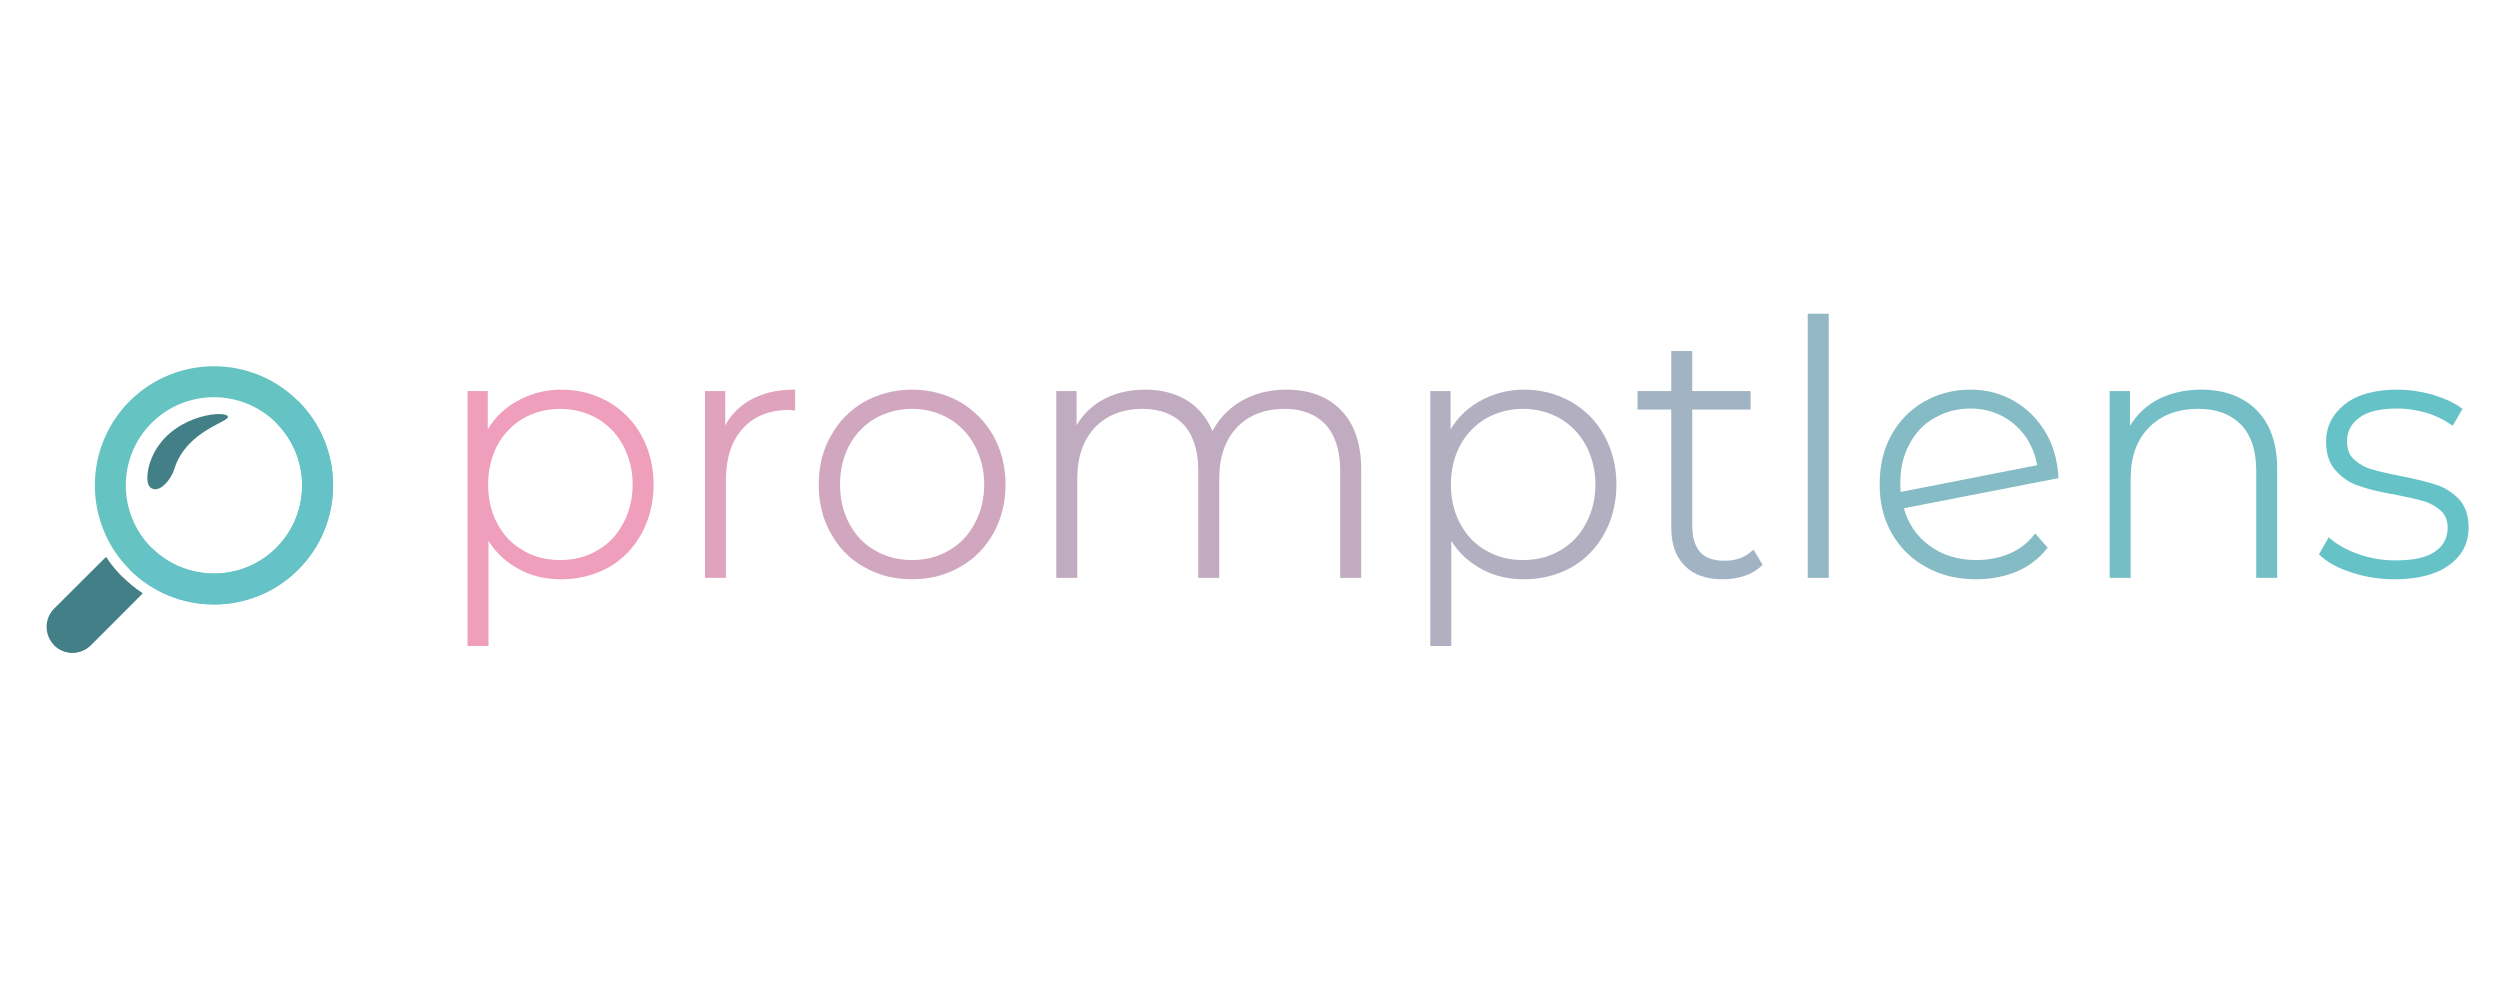 <svg xmlns="http://www.w3.org/2000/svg" xmlns:xlink="http://www.w3.org/1999/xlink" width="500"
  zoomAndPan="magnify" viewBox="0 0 375 150" height="200" preserveAspectRatio="xMidYMid meet"
  version="1.0">
  <defs>
    <clipPath id="edb47362bb">
      <path d="M 6.617 83 L 22 83 L 22 98 L 6.617 98 Z M 6.617 83 " clip-rule="nonzero" />
    </clipPath>
  </defs>
  <path stroke-linecap="butt" transform="matrix(0.732, 0, 0, 0.732, -156.459, 86.424)"
    fill-opacity="1" fill="#ef9fbc" fill-rule="nonzero" stroke-linejoin="miter"
    d="M 338.259 -35.422 C 335.305 -37.064 332.137 -37.88 328.755 -37.87 C 325.369 -37.87 322.345 -37.006 319.609 -35.422 C 316.873 -33.838 314.787 -31.608 313.347 -28.728 L 313.347 -37.582 L 309.891 -37.582 L 309.891 13.966 L 313.491 13.966 L 313.491 -8.568 C 314.931 -5.757 317.017 -3.603 319.753 -2.019 C 322.419 -0.435 325.443 0.285 328.755 0.285 C 332.211 0.285 335.379 -0.504 338.259 -2.088 C 341.065 -3.672 343.299 -5.976 344.883 -8.856 C 346.467 -11.736 347.331 -15.048 347.331 -18.792 C 347.331 -22.462 346.467 -25.774 344.883 -28.654 C 343.299 -31.534 341.065 -33.768 338.259 -35.422 Z M 336.313 -4.968 C 334.009 -3.603 331.417 -2.952 328.537 -2.952 C 325.657 -2.952 323.065 -3.603 320.761 -4.968 C 318.457 -6.264 316.659 -8.136 315.363 -10.584 C 314.067 -12.957 313.417 -15.693 313.417 -18.792 C 313.417 -21.816 314.067 -24.552 315.363 -27 C 316.659 -29.374 318.457 -31.246 320.761 -32.616 C 323.065 -33.912 325.657 -34.632 328.537 -34.632 C 331.417 -34.632 334.009 -33.912 336.313 -32.616 C 338.617 -31.246 340.419 -29.374 341.715 -27 C 343.011 -24.552 343.731 -21.816 343.731 -18.792 C 343.731 -15.693 343.011 -12.957 341.715 -10.584 C 340.419 -8.136 338.617 -6.264 336.313 -4.968 Z M 336.313 -4.968 "
    stroke="#ef9fbc" stroke-width="0.7" stroke-opacity="1" stroke-miterlimit="2" />
  <path stroke-linecap="butt" transform="matrix(0.732, 0, 0, 0.732, -156.459, 86.424)"
    fill-opacity="1" fill="#e0a3bd" fill-rule="nonzero" stroke-linejoin="miter"
    d="M 367.401 -35.64 C 364.953 -34.2 363.155 -32.11 362.003 -29.374 L 362.003 -37.582 L 358.547 -37.582 L 358.547 -0.003 L 362.147 -0.003 L 362.147 -19.582 C 362.147 -24.19 363.299 -27.864 365.673 -30.456 C 367.977 -33.048 371.289 -34.414 375.465 -34.414 L 376.329 -34.344 L 376.329 -37.87 C 372.803 -37.87 369.849 -37.08 367.401 -35.64 Z M 367.401 -35.64 "
    stroke="#e0a3bd" stroke-width="0.7" stroke-opacity="1" stroke-miterlimit="2" />
  <path stroke-linecap="butt" transform="matrix(0.732, 0, 0, 0.732, -156.459, 86.424)"
    fill-opacity="1" fill="#d0a7bf" fill-rule="nonzero" stroke-linejoin="miter"
    d="M 391.006 -2.163 C 393.886 -0.504 397.054 0.285 400.654 0.285 C 404.185 0.285 407.353 -0.504 410.233 -2.163 C 413.113 -3.741 415.342 -6.045 417.001 -8.925 C 418.585 -11.805 419.449 -15.117 419.449 -18.792 C 419.449 -22.392 418.585 -25.704 417.001 -28.584 C 415.342 -31.464 413.113 -33.768 410.233 -35.422 C 407.353 -37.006 404.185 -37.87 400.654 -37.87 C 397.054 -37.87 393.886 -37.006 391.006 -35.422 C 388.126 -33.768 385.897 -31.464 384.313 -28.584 C 382.654 -25.704 381.865 -22.392 381.865 -18.792 C 381.865 -15.117 382.654 -11.805 384.313 -8.925 C 385.897 -6.045 388.126 -3.747 391.006 -2.163 Z M 408.361 -4.968 C 406.057 -3.603 403.534 -2.952 400.654 -2.952 C 397.774 -2.952 395.182 -3.603 392.878 -4.968 C 390.574 -6.264 388.777 -8.136 387.481 -10.584 C 386.185 -12.957 385.534 -15.693 385.534 -18.792 C 385.534 -21.816 386.185 -24.552 387.481 -27 C 388.777 -29.374 390.574 -31.246 392.878 -32.616 C 395.182 -33.912 397.774 -34.632 400.654 -34.632 C 403.534 -34.632 406.057 -33.912 408.361 -32.616 C 410.665 -31.246 412.462 -29.374 413.758 -27 C 415.054 -24.552 415.774 -21.816 415.774 -18.792 C 415.774 -15.693 415.054 -12.957 413.758 -10.584 C 412.462 -8.136 410.665 -6.264 408.361 -4.968 Z M 408.361 -4.968 "
    stroke="#d0a7bf" stroke-width="0.7" stroke-opacity="1" stroke-miterlimit="2" />
  <path stroke-linecap="butt" transform="matrix(0.732, 0, 0, 0.732, -156.459, 86.424)"
    fill-opacity="1" fill="#c1abc0" fill-rule="nonzero" stroke-linejoin="miter"
    d="M 488.291 -33.768 C 485.625 -36.504 481.955 -37.87 477.347 -37.87 C 473.747 -37.87 470.649 -37.006 467.987 -35.422 C 465.321 -33.768 463.379 -31.534 462.153 -28.798 C 461.145 -31.752 459.417 -33.982 457.043 -35.566 C 454.665 -37.08 451.785 -37.87 448.403 -37.87 C 444.947 -37.87 441.993 -37.08 439.545 -35.64 C 437.097 -34.2 435.225 -32.11 434.003 -29.518 L 434.003 -37.582 L 430.547 -37.582 L 430.547 -0.003 L 434.147 -0.003 L 434.147 -20.014 C 434.147 -24.478 435.369 -28.008 437.817 -30.67 C 440.265 -33.262 443.651 -34.632 447.897 -34.632 C 451.571 -34.632 454.451 -33.48 456.537 -31.32 C 458.553 -29.086 459.635 -25.848 459.635 -21.672 L 459.635 -0.003 L 463.235 -0.003 L 463.235 -20.014 C 463.235 -24.478 464.457 -28.008 466.905 -30.67 C 469.353 -33.262 472.739 -34.632 476.985 -34.632 C 480.659 -34.632 483.539 -33.48 485.625 -31.32 C 487.641 -29.086 488.723 -25.848 488.723 -21.672 L 488.723 -0.003 L 492.323 -0.003 L 492.323 -21.96 C 492.323 -27.07 490.953 -31.032 488.291 -33.768 Z M 488.291 -33.768 "
    stroke="#c1abc0" stroke-width="0.7" stroke-opacity="1" stroke-miterlimit="2" />
  <path stroke-linecap="butt" transform="matrix(0.732, 0, 0, 0.732, -156.459, 86.424)"
    fill-opacity="1" fill="#b2afc1" fill-rule="nonzero" stroke-linejoin="miter"
    d="M 535.555 -35.422 C 532.601 -37.064 529.433 -37.88 526.051 -37.87 C 522.665 -37.87 519.641 -37.006 516.905 -35.422 C 514.169 -33.838 512.083 -31.608 510.643 -28.728 L 510.643 -37.582 L 507.187 -37.582 L 507.187 13.966 L 510.787 13.966 L 510.787 -8.568 C 512.227 -5.757 514.313 -3.603 517.049 -2.019 C 519.715 -0.435 522.739 0.285 526.051 0.285 C 529.507 0.285 532.675 -0.504 535.555 -2.088 C 538.361 -3.672 540.595 -5.976 542.179 -8.856 C 543.763 -11.736 544.627 -15.048 544.627 -18.792 C 544.627 -22.462 543.763 -25.774 542.179 -28.654 C 540.595 -31.534 538.361 -33.768 535.555 -35.422 Z M 533.609 -4.968 C 531.305 -3.603 528.713 -2.952 525.833 -2.952 C 522.953 -2.952 520.361 -3.603 518.057 -4.968 C 515.753 -6.264 513.955 -8.136 512.659 -10.584 C 511.363 -12.957 510.713 -15.693 510.713 -18.792 C 510.713 -21.816 511.363 -24.552 512.659 -27 C 513.955 -29.374 515.753 -31.246 518.057 -32.616 C 520.361 -33.912 522.953 -34.632 525.833 -34.632 C 528.713 -34.632 531.305 -33.912 533.609 -32.616 C 535.913 -31.246 537.715 -29.374 539.011 -27 C 540.307 -24.552 541.027 -21.816 541.027 -18.792 C 541.027 -15.693 540.307 -12.957 539.011 -10.584 C 537.715 -8.136 535.913 -6.264 533.609 -4.968 Z M 533.609 -4.968 "
    stroke="#b2afc1" stroke-width="0.7" stroke-opacity="1" stroke-miterlimit="2" />
  <path stroke-linecap="butt" transform="matrix(0.732, 0, 0, 0.732, -156.459, 86.424)"
    fill-opacity="1" fill="#a2b3c3" fill-rule="nonzero" stroke-linejoin="miter"
    d="M 574.489 -2.376 L 572.979 -4.893 C 571.395 -3.459 569.449 -2.808 567.145 -2.808 C 564.841 -2.808 563.043 -3.384 561.891 -4.68 C 560.739 -5.976 560.163 -7.848 560.163 -10.296 L 560.163 -34.488 L 572.115 -34.488 L 572.115 -37.582 L 560.163 -37.582 L 560.163 -45.79 L 556.563 -45.79 L 556.563 -37.582 L 549.651 -37.582 L 549.651 -34.488 L 556.563 -34.488 L 556.563 -9.933 C 556.563 -6.696 557.427 -4.173 559.225 -2.376 C 560.953 -0.579 563.475 0.285 566.787 0.285 C 568.227 0.285 569.667 0.072 571.033 -0.36 C 572.339 -0.771 573.491 -1.443 574.489 -2.376 Z M 574.489 -2.376 "
    stroke="#a2b3c3" stroke-width="0.7" stroke-opacity="1" stroke-miterlimit="2" />
  <path stroke-linecap="butt" transform="matrix(0.732, 0, 0, 0.732, -156.459, 86.424)"
    fill-opacity="1" fill="#93b7c4" fill-rule="nonzero" stroke-linejoin="miter"
    d="M 584.531 -53.422 L 584.531 -0.003 L 588.131 -0.003 L 588.131 -53.422 Z M 584.531 -53.422 "
    stroke="#93b7c4" stroke-width="0.7" stroke-opacity="1" stroke-miterlimit="2" />
  <path stroke-linecap="butt" transform="matrix(0.732, 0, 0, 0.732, -156.459, 86.424)"
    fill-opacity="1" fill="#84bbc5" fill-rule="nonzero" stroke-linejoin="miter"
    d="M 625.55 -4.248 C 623.459 -3.384 621.155 -2.952 618.782 -2.952 C 614.894 -2.952 611.651 -3.96 608.915 -5.976 C 606.179 -7.992 604.307 -10.728 603.443 -14.184 L 635.198 -20.376 C 634.979 -23.688 634.19 -26.638 632.606 -29.304 C 631.022 -31.966 628.931 -34.056 626.339 -35.566 C 623.753 -37.08 620.798 -37.87 617.555 -37.87 C 614.03 -37.87 610.862 -37.006 608.126 -35.422 C 605.321 -33.768 603.155 -31.534 601.571 -28.654 C 599.993 -25.774 599.267 -22.462 599.267 -18.792 C 599.267 -15.048 600.062 -11.805 601.715 -8.925 C 603.374 -6.045 605.678 -3.747 608.627 -2.163 C 611.582 -0.504 614.894 0.285 618.707 0.285 C 621.587 0.285 624.254 -0.216 626.777 -1.224 C 629.15 -2.232 631.235 -3.747 632.894 -5.832 L 630.803 -8.205 C 629.363 -6.408 627.635 -5.112 625.55 -4.248 Z M 609.923 -32.686 C 612.158 -33.982 614.675 -34.702 617.555 -34.702 C 620.003 -34.702 622.307 -34.126 624.323 -33.048 C 626.339 -31.966 627.923 -30.456 629.219 -28.654 C 630.457 -26.76 631.246 -24.696 631.598 -22.462 L 602.942 -16.845 C 602.798 -17.784 602.798 -18.504 602.798 -19.08 C 602.798 -22.03 603.374 -24.766 604.67 -27.144 C 605.891 -29.518 607.619 -31.39 609.923 -32.686 Z M 609.923 -32.686 "
    stroke="#84bbc5" stroke-width="0.7" stroke-opacity="1" stroke-miterlimit="2" />
  <path stroke-linecap="butt" transform="matrix(0.732, 0, 0, 0.732, -156.459, 86.424)"
    fill-opacity="1" fill="#74bfc7" fill-rule="nonzero" stroke-linejoin="miter"
    d="M 675.923 -33.768 C 673.187 -36.504 669.443 -37.87 664.766 -37.87 C 661.235 -37.87 658.211 -37.08 655.619 -35.64 C 653.027 -34.126 651.155 -32.04 649.859 -29.448 L 649.859 -37.582 L 646.403 -37.582 L 646.403 -0.003 L 650.003 -0.003 L 650.003 -20.014 C 650.003 -24.478 651.23 -28.008 653.822 -30.67 C 656.339 -33.262 659.795 -34.632 664.259 -34.632 C 668.078 -34.632 671.027 -33.48 673.187 -31.32 C 675.347 -29.086 676.43 -25.848 676.43 -21.672 L 676.43 -0.003 L 680.03 -0.003 L 680.03 -21.96 C 680.03 -27.07 678.659 -31.032 675.923 -33.768 Z M 675.923 -33.768 "
    stroke="#74bfc7" stroke-width="0.7" stroke-opacity="1" stroke-miterlimit="2" />
  <path stroke-linecap="butt" transform="matrix(0.732, 0, 0, 0.732, -156.459, 86.424)"
    fill-opacity="1" fill="#65c3c8" fill-rule="nonzero" stroke-linejoin="miter"
    d="M 695.785 -1.08 C 698.521 -0.147 701.401 0.285 704.425 0.285 C 709.107 0.285 712.777 -0.648 715.369 -2.52 C 717.961 -4.392 719.257 -6.84 719.257 -10.008 C 719.257 -12.312 718.611 -14.184 717.385 -15.549 C 716.089 -16.845 714.579 -17.853 712.777 -18.429 C 710.979 -19.005 708.601 -19.582 705.721 -20.158 C 703.059 -20.664 700.969 -21.166 699.529 -21.598 C 698.142 -22.008 696.915 -22.707 695.859 -23.688 C 694.851 -24.622 694.345 -25.918 694.345 -27.646 C 694.345 -29.736 695.209 -31.464 697.011 -32.76 C 698.739 -34.056 701.401 -34.702 704.931 -34.702 C 706.947 -34.702 708.963 -34.414 710.979 -33.838 C 712.921 -33.262 714.649 -32.398 716.233 -31.32 L 717.891 -34.2 C 716.377 -35.278 714.435 -36.142 712.131 -36.862 C 709.753 -37.512 707.379 -37.87 705.001 -37.87 C 700.393 -37.87 696.867 -36.862 694.419 -34.92 C 691.971 -32.974 690.745 -30.526 690.745 -27.576 C 690.745 -25.128 691.395 -23.182 692.691 -21.816 C 693.987 -20.376 695.497 -19.368 697.369 -18.792 C 699.171 -18.141 701.545 -17.565 704.569 -17.064 C 707.091 -16.557 709.107 -16.125 710.547 -15.693 C 711.987 -15.261 713.139 -14.541 714.147 -13.677 C 715.155 -12.744 715.657 -11.517 715.657 -9.933 C 715.657 -7.704 714.723 -5.976 712.921 -4.749 C 711.123 -3.459 708.313 -2.883 704.569 -2.883 C 701.907 -2.883 699.385 -3.315 696.937 -4.173 C 694.489 -5.037 692.547 -6.12 691.033 -7.416 L 689.379 -4.536 C 690.889 -3.096 693.049 -1.944 695.785 -1.08 Z M 695.785 -1.08 "
    stroke="#65c3c8" stroke-width="0.7" stroke-opacity="1" stroke-miterlimit="2" />
  <g clip-path="url(#edb47362bb)">
    <path fill="#437f86"
      d="M 8.125 91.289 L 15.797 83.637 C 15.836 83.598 15.879 83.57 15.922 83.543 C 16.609 84.602 17.434 85.609 18.363 86.539 C 19.293 87.469 20.301 88.293 21.371 88.984 C 21.336 89.023 21.305 89.07 21.27 89.109 L 13.613 96.777 C 12.098 98.289 9.637 98.289 8.125 96.777 C 6.613 95.266 6.613 92.805 8.125 91.289 Z M 8.125 91.289 "
      fill-opacity="1" fill-rule="nonzero" />
  </g>
  <path fill="#437f86"
    d="M 18.363 86.539 C 19.293 87.469 20.301 88.293 21.371 88.984 C 21.336 89.023 21.305 89.07 21.27 89.109 L 13.613 96.777 C 12.098 98.289 9.637 98.289 8.125 96.777 Z M 18.363 86.539 "
    fill-opacity="1" fill-rule="nonzero" />
  <path fill="#65c3c1"
    d="M 19.457 60.164 C 26.426 53.199 37.762 53.199 44.73 60.164 C 51.707 67.133 51.707 78.477 44.734 85.445 C 37.762 92.41 26.426 92.41 19.457 85.445 C 12.488 78.477 12.488 67.133 19.457 60.164 Z M 41.449 82.164 C 46.609 77.004 46.609 68.605 41.449 63.453 C 36.289 58.293 27.895 58.293 22.738 63.449 C 17.582 68.605 17.586 76.996 22.738 82.164 C 27.895 87.305 36.289 87.324 41.449 82.164 Z M 41.449 82.164 "
    fill-opacity="1" fill-rule="nonzero" />
  <path fill="#65c3c8"
    d="M 44.73 60.164 C 51.707 67.133 51.707 78.477 44.734 85.445 C 37.762 92.41 26.426 92.41 19.457 85.445 L 22.738 82.164 C 27.895 87.305 36.289 87.324 41.449 82.164 C 46.609 77.004 46.609 68.605 41.449 63.453 L 41.445 63.449 Z M 44.73 60.164 "
    fill-opacity="1" fill-rule="nonzero" />
  <path fill="#437f86"
    d="M 26.129 70.398 C 25.656 71.93 23.965 73.988 22.699 73.223 C 21.691 72.629 22.133 70.215 22.711 68.809 C 25.305 62.402 33.352 61.512 34.129 62.391 C 34.891 63.254 28.008 64.34 26.129 70.398 Z M 26.129 70.398 "
    fill-opacity="1" fill-rule="nonzero" />
</svg>